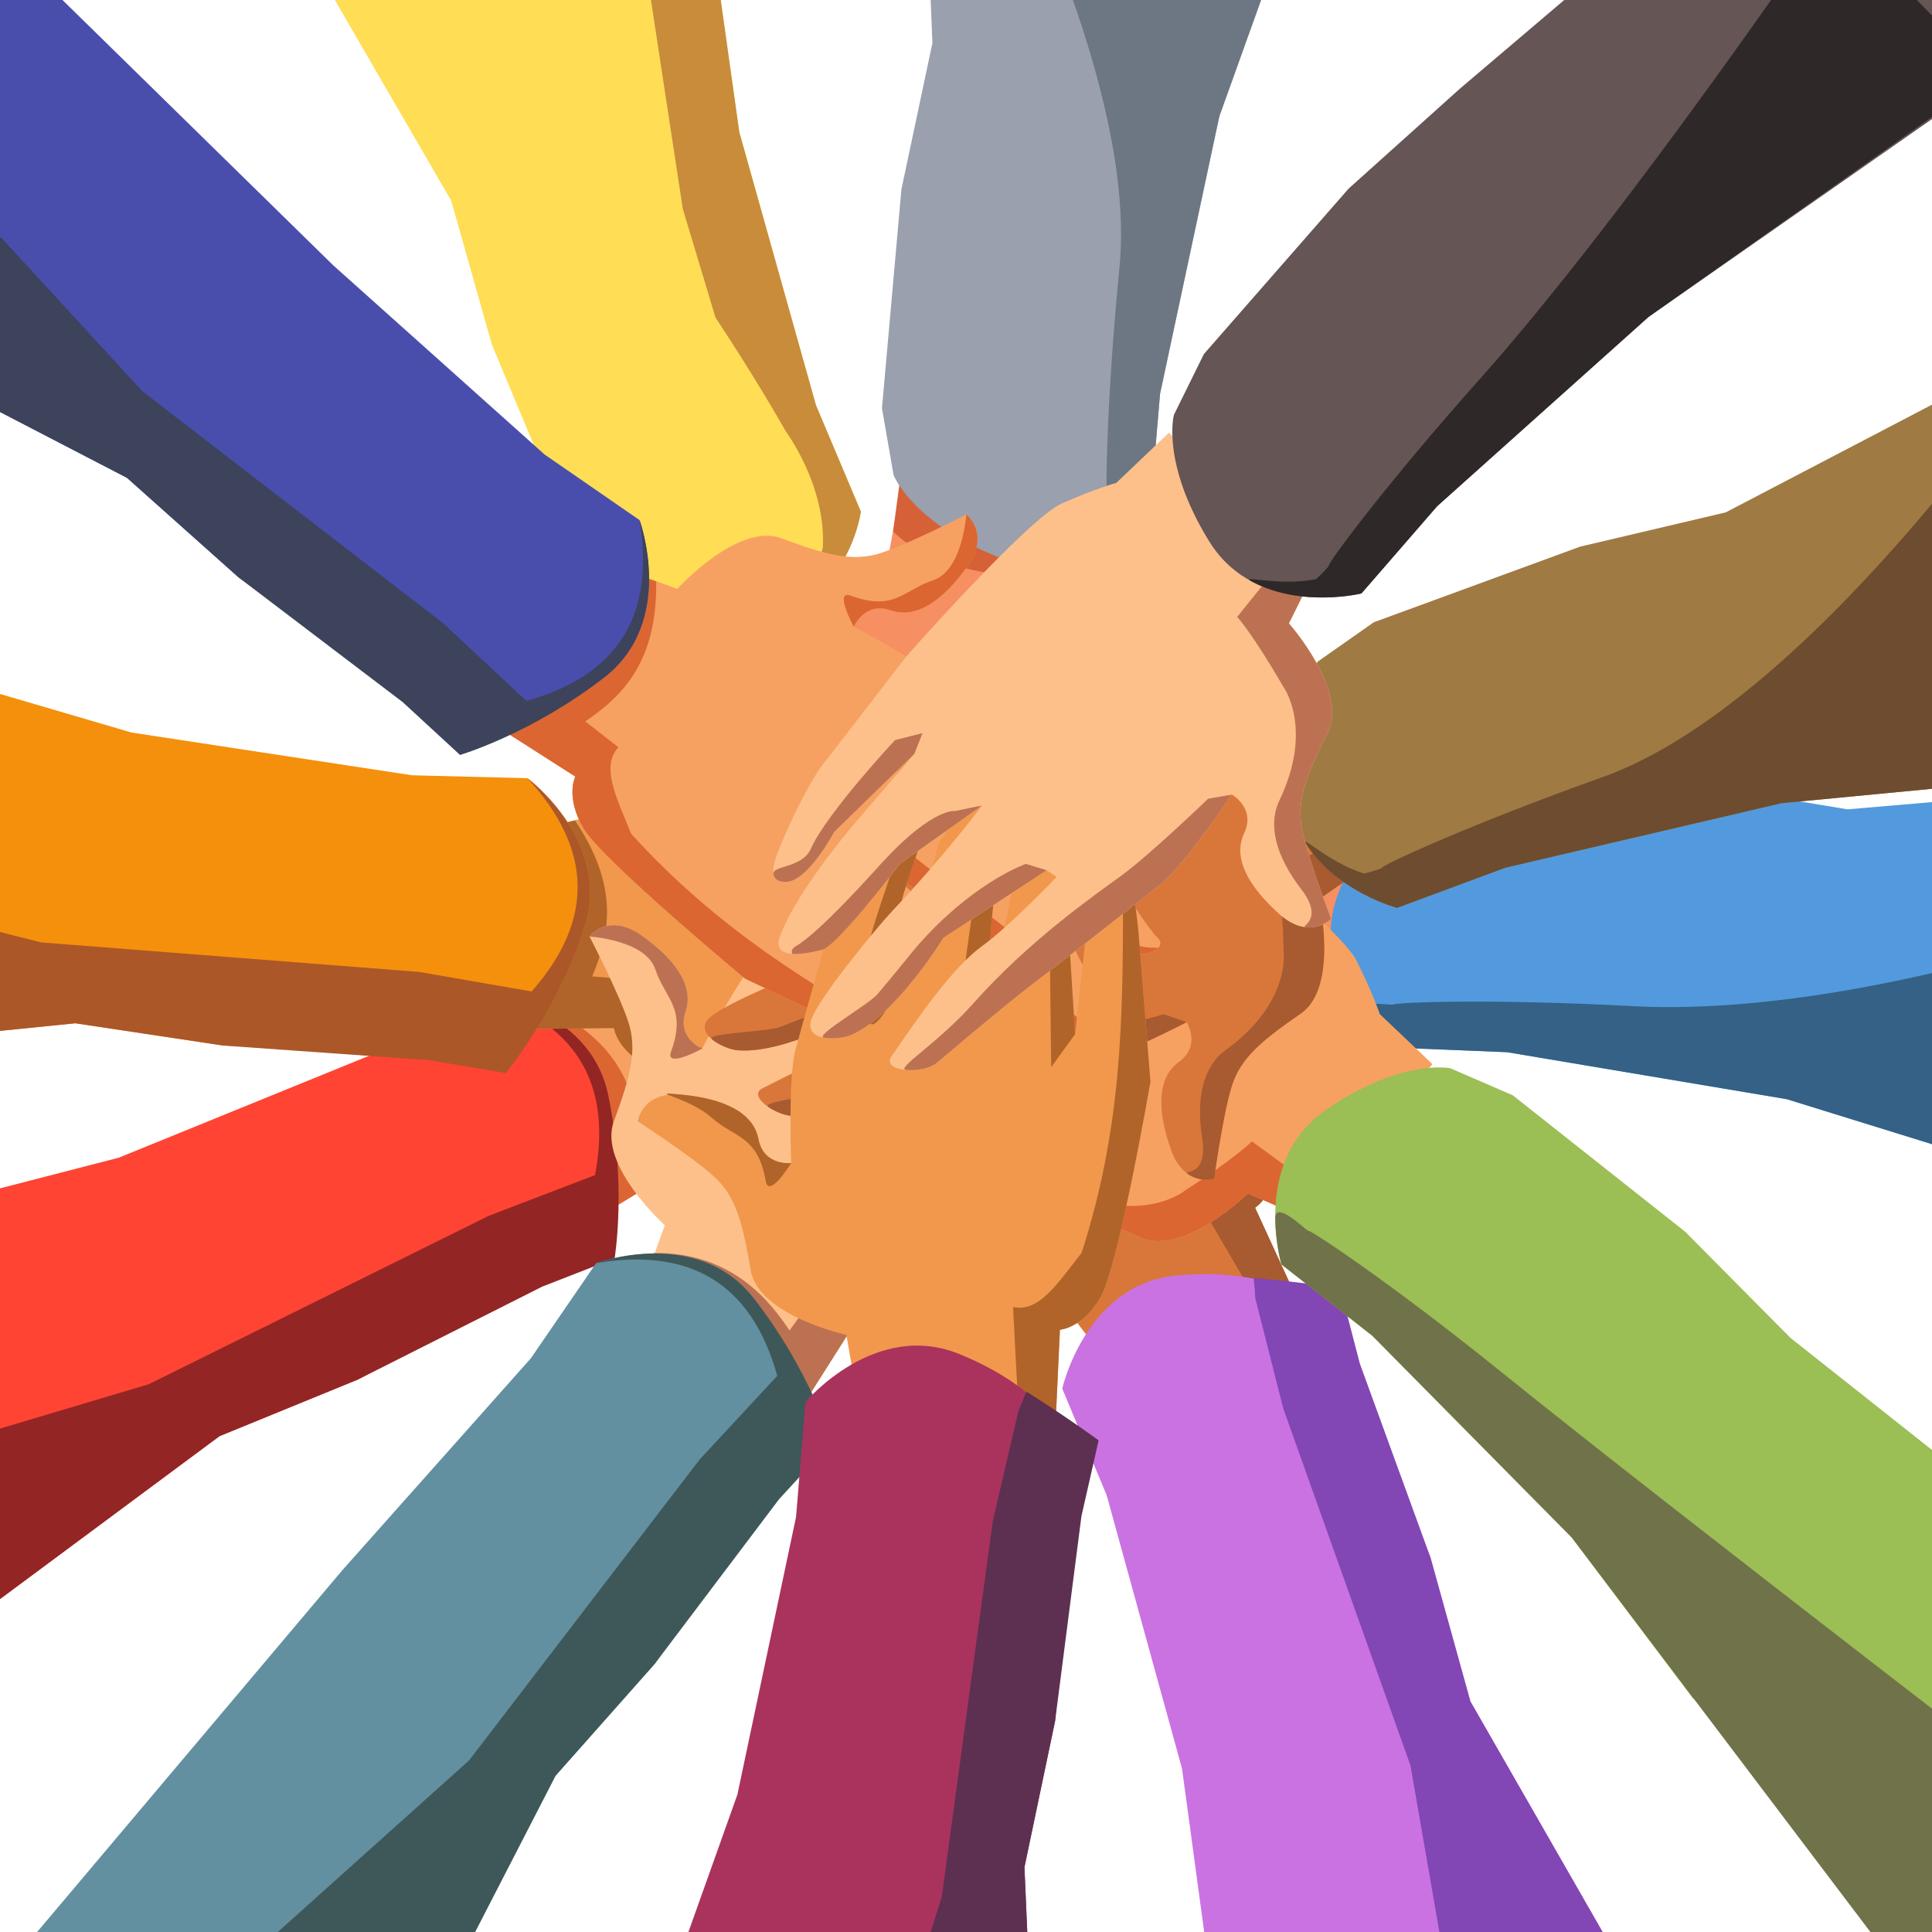 <?xml version="1.0" encoding="UTF-8"?>
<svg clip-rule="evenodd" fill-rule="evenodd" stroke-linejoin="round" stroke-miterlimit="2" version="1.1" viewBox="0 0 360 360" xml:space="preserve" xmlns="http://www.w3.org/2000/svg"><g transform="matrix(.166 0 0 .166 41.585 62.588)"><path d="m335.04 776.78 43.755-42.192s-37.504-93.759 0-129.7c37.503-35.941 59.38-59.38 64.068-93.759 4.688-34.378 3.125-104.7 3.125-104.7s31.253-15.627 53.131 25.002c21.877 40.629 28.127 76.57 6.25 98.447s-1.563 45.317-1.563 45.317 76.57-56.255 107.82-67.194 145.33-48.442 175.02-57.818 159.39-20.314 179.7-28.128c20.314-7.813 12.501 32.816-4.688 43.755-22.528 14.335-96.885 32.815-134.39 43.754-37.504 10.938-87.508 54.692-87.508 54.692l154.7-53.13s103.14 0 118.76-1.562c15.627-1.563 31.253 12.501 10.939 34.378-20.315 21.877-56.256 21.877-125.01 43.754-27.819 8.851-126.58 70.319-126.58 70.319l107.82-42.191s131.26-57.818 148.45-56.256c17.189 1.563 30.163 25.635-12.502 60.944-45.316 37.503-110.95 57.818-110.95 57.818l-103.14 79.695 135.95-71.882s48.442-35.941 71.882-28.128c23.44 7.814 2.48 21.158-23.44 48.442-29.69 31.253-56.255 51.568-56.255 51.568l-125.01 100.01s-190.64 85.946-231.27 89.071c-40.629 3.126-56.256-17.189-56.256-17.189l-84.383 51.568z" fill="#f6a161"/><path d="m460.53 403.48c-8.562-0.037-14.543 2.953-14.543 2.953s54.692 31.253 50.004 65.631c-4.688 34.378 12.697 54.694-24.807 90.635-15.31 14.672 32.619 12.5 32.619 12.5s-20.313-23.439 1.565-45.316c21.877-21.877 15.627-57.818-6.25-98.447-12.306-22.854-27.58-27.907-38.588-27.955zm516.95 22.982c-0.847 0.504-2.792 7.77-11.082 17.811-25.343 30.694-67.105 22.484-93.809 30.916-29.691 9.376-81.259 21.877-112.51 32.816-14.57 5.099-43.403 25.141-70.035 45.086-30.495 22.837 49.721 11.168 49.721 11.168s50.006-43.753 87.51-54.691c37.503-10.939 111.86-29.419 134.39-43.754 11.136-7.087 18.208-26.549 16.496-37.455-0.233-1.482-0.393-2.065-0.676-1.897zm54.711 92.271c-1.559 0.508-4.09 12.726-10.492 16.328-54.569 30.701-133.04 32.18-133.04 32.18l-128.9 63.275-3.252 29.871 16.066-2.369s98.755-61.467 126.57-70.318c68.756-21.877 104.7-21.877 125.01-43.754 9.44-10.167 11.12-18.646 8.643-24.654-0.192-0.465-0.395-0.631-0.617-0.559zm11.508 56.869c-6.092 0.094-31.314 29.676-44.969 38.113-40.233 24.86-103.56 46.672-103.56 46.672l-115.48 80.127-23.178 16.135 45.756 1.379 103.13-79.695s65.633-20.315 110.95-57.818c21.249-17.585 28.695-32.382 28.695-43 0-1.338-0.479-1.926-1.35-1.912zm-25.146 87.49c-0.821-0.324-5.833 10.772-13.764 18.35-13.278 12.687-46.656 35.996-46.656 35.996-115.39 78.329-215.35 143.46-354.99 184.25-46.222-3.202-82.545-2.422-93.6-29.688l-42.381 20.65c-7.314-51.169-25.441-102.38-106.36-140.48l-19.205 19.305 91.895 210.02 84.383-51.568s15.627 20.315 56.256 17.189c40.629-3.125 231.27-89.07 231.27-89.07l125.01-100.01s26.564-20.315 56.254-51.568c11.41-12.01 21.706-21.45 27.982-28.645 9.23-10.582 4.072-14.659 3.908-14.723z" fill="#db6632"/><path d="m-336.12 978.98 218.98-56.512 294.92-120.09 113.02-63.577s120.09 12.362 141.28 113.02c21.192 100.66-10.596 146.58-10.596 146.58l-54.747 52.98-215.45 120.09-155.41 63.577-335.54 249.01z" fill="#f43"/><path d="m-308.74 1243.9 225.17-67.109 381.46-188.96 119.58-45.838c19.813-105.89-24.01-172.62-126.64-203.17 0 0 120.09 12.362 141.28 113.02 21.192 100.66 7.284 183.66 7.284 183.66l-81.457 31.788-206.62 104.19-155.41 63.577-335.54 249.01z" fill="#932525"/></g><g transform="matrix(.166 0 0 .166 79.244 49.251)" clip-rule="evenodd" fill-rule="evenodd" stroke-linejoin="round" stroke-miterlimit="2"><path d="m1067.1 823.61-59.394 12.916s-17.342 99.481-68.134 110.36c-50.793 10.881-81.721 19.334-103.77 46.124-22.048 26.79-57.659 87.446-57.659 87.446s-34.802-3.121-32.074-49.185 16.289-79.93 46.397-87.053 25.136-37.739 25.136-37.739-94.706 7.644-127.05 0.534c-32.339-7.11-149.11-35.123-179.3-42.742s-113.61-24.427-135-28.45c-21.39-4.024-47.261-42.946-26.943-44.467 61.166-4.578 122.75-8.208 160.41 2.186s112.83 16.853 112.83 16.853l-1.055-13.397-131.82-43.158s-101.07 12.803-149.55-12.741c-13.894-7.321-40.899-38.666-12.12-46.61 28.778-7.944 125.55-6.324 150.79-4.212 84.918 7.107 157.53 4.891 153.6 4.539l-107.64-30.892s-116.3 2.519-130.11-7.841c-13.805-10.359-46.802-37.352-17.596-46.797 55.969-18.1 158.92-13.176 158.92-13.176l94.928 3.339-124.66-15.582s-61.673 11.811-77.514-7.15c-15.84-18.962 10.577-25.983 46.966-35.583 41.681-10.996 74.957-14.327 74.957-14.327l161.3-2.656s204.98 10.245 241.19 28.929c36.213 18.684 56.829 33.618 56.829 33.618l80.9 11.01z" fill="#f68f61"/><path d="m429.54 558.89c-1.188-0.026-2.202 0.382-3.029 1.365-3.7 4.399-3.454 9.664 2.227 16.465 15.841 18.961 77.514 7.15 77.514 7.15l124.66 15.582 23.828-7.385-25.422-19.246s-112.55-8.648-154.23 2.348c-20.421 5.387-37.229-16.095-45.545-16.279zm-54.637 70.545c-3.545 0.127-5.452 2.533-4.545 3.791 6.444 8.932 17.623 17.844 24.305 22.859 13.806 10.36 130.11 7.842 130.11 7.842l107.64 30.893c0.769 0.068-22.932-19.373-22.932-19.373s-12.114-21.906-94.139-27.947c-14.775-1.088-106.74-5.618-136.4-17.305-1.502-0.592-2.865-0.802-4.047-0.76zm-54.111 87.213c-2.175 0.036-3.074 0.719-2.234 2.287 5.052 9.432 14.86 18.619 21.592 22.166 48.479 25.544 149.55 12.742 149.55 12.742l131.82 43.158-8.988-22.602s-46.23-29.547-131.15-36.654c-25.24-2.113-28.324-0.697-86.93-2.246-12.98-0.343-61.914-19.044-73.66-18.852zm656.41 69.936s-3.833 24.966-28.926 89.254c0 0-14.722 55.971-102.34 76.344-30.135 7.008-51.461 36.113-62.549 80.906-11.003 44.451-22.555 40.241-18.496 42.652 7.002 4.16 13.26 4.721 13.26 4.721s35.612-60.655 57.66-87.445c22.049-26.79 52.977-35.244 103.77-46.125 50.792-10.881 68.133-110.36 68.133-110.36l59.395-12.916 8.98-36.58zm-627.32 24.127c-2.524 0.186-3.282 1.14-1.918 3.174 6.727 10.024 18.037 20.008 28.311 21.941 21.39 4.023 104.81 20.832 135 28.451s146.96 35.63 179.29 42.74c32.34 7.11 127.04-0.533 127.04-0.533l-20.225-17.957s-90.942-11.887-128.6-22.281c-37.658-10.394-122.53-35.464-215.92-40.279-47.98-2.474-92.053-16.064-102.99-15.256z" fill="#d76136"/><path d="m1744.4 1004.1-216.02-66.951-314.04-52.745-129.57-5.277s-95.69-73.603-60.843-170.39c34.848-96.787 86.017-119.16 86.017-119.16l74.416-16.322 246.42 10.998 165.64 27.542 416.32-35.615z" fill="#529add"/><path d="m1744.4 1004.1-216.02-66.951-314.04-52.745-129.57-5.277s-18.231-14.023-35.88-37.875c-12.686-17.147 36.851-9.281 37.491-10.207 1.904-2.754 112.89-6.75 267.57 1.608 256.31 13.849 573.55-106.58 573.55-106.58z" fill="#346185"/></g><g transform="matrix(.166 0 0 .166 48.924 45.159)"><path d="m628.92 341.98 36.99 48.232s97.389-26.693 128.87 14.624c31.484 41.316 52.307 65.697 85.938 74.231s103.68 14.909 103.68 14.909 12.003 32.816-30.834 49.973c-42.836 17.157-79.253 19.315-98.524-4.889s-44.851-6.662-44.851-6.662 47.263 82.424 54.608 114.71c7.346 32.287 31.749 149.86 37.717 180.42 5.969 30.558 26.301 113.19 31.774 134.25s-18.719 61.054-28.75 43.32c-30.2-53.387-59.722-107.56-66.362-146.06s-32.823-109.26-32.823-109.26l-11.671 6.662 17.114 137.64s54.642 85.984 52.186 140.73c-0.704 15.689-17.557 53.474-37.005 30.823-19.447-22.652-59.211-110.89-68.052-134.63-29.748-79.854-62.688-144.6-61.332-140.9l17.912 110.55s51.828 104.15 48.338 121.05c-3.491 16.903-13.854 58.256-34.842 35.857-40.219-42.924-79.623-138.16-79.623-138.16l-37.421-87.304 39.012 119.42s36.96 50.764 26.554 73.174c-10.406 22.409-28.013 1.5-52.201-27.331-27.706-33.025-44.896-61.711-44.896-61.711l-71.123-144.8s-78.057-189.81-76.582-230.53c1.476-40.722 6.203-65.736 6.203-65.736l-24.505-77.882z" fill="#fdc08a"/><path d="m628.92 341.97-36.92 7.461-176.72 59.66c23.223 72.068 195.33 40.455 240.83-4.494 20.964-3.399 78.001-4.976 160.68 52.527 31.777 22.1 78.935 25.742 63.926 21.934-33.631-8.534-54.455-32.916-85.939-74.232-31.483-41.317-128.87-14.623-128.87-14.623zm355.48 152s-23.569 30.64-57.021 39.844c-27.988 7.701-58.757 12.947-72.338 5.24 8.321 29.799 55.689 22.046 98.525 4.889 42.837-17.157 30.834-49.973 30.834-49.973zm-129.36 45.084c-0.433-1.554-0.518-0.295 0 0zm-44.85-6.662-7.629 25.949s27.987 87.338 34.627 125.84c6.64 38.498 20.12 125.96 55.549 212.5 22.403 54.723 27.051 111.26 33.762 100.06 6.203-10.356 10.418-24.842 7.789-34.961-5.473-21.066-25.804-103.7-31.773-134.25-5.968-30.558-30.371-148.13-37.717-180.42-7.345-32.287-54.607-114.71-54.607-114.71zm-15.508 224.05-16.617 17.76s-7.037 54.414 22.711 134.27c8.842 23.734 11.437 25.921 35.004 79.602 6.186 14.092 10.559 84.857 17.348 75.719 6.382-8.588 10.514-21.378 10.855-28.978 2.456-54.742-52.188-140.73-52.188-140.73zm-97.088 33.67c-0.265-0.724-7.758 29-7.758 29s-14.659 20.293 14.822 97.074c5.31 13.831 40.391 98.956 42.455 130.77 0.417 6.442 5.402 8.291 6.404 6.482 5.336-9.636 8.636-23.546 10.326-31.728 3.49-16.903-48.338-121.05-48.338-121.05zm-102.47 23.582-6.582 31.197s40.127 105.51 67.834 138.54c15.513 18.491-2.735 47.663 7.201 50.299 5.556 1.474 10.215-0.993 13.947-9.029 10.406-22.41-26.555-73.174-26.555-73.174l-39.012-119.42z" fill="#bc7252"/><path d="m503.68-347.7 31.462 223.96 86.071 306.58 50.428 119.47s-25.823 117.93-128.23 127.64-144.45-27.055-144.45-27.055l-46.47-60.37-95.031-227.62-45.649-161.59-209.59-361.48z" fill="#fd5"/><path d="m503.68-347.7 31.462 223.96 86.071 306.58 50.428 119.47s-18.631 146.02-185.22 128.5c-3.289-0.346 113.58-23.732 117.85-38.176 2.731-9.246 24.154-40.759 24.656-50.666 3.512-69.229-40.924-128.66-41.967-130.5-34.622-61.142-78.531-127.02-78.531-127.02l-36.707-122.11-49.248-322.82z" fill="#c88c3a"/></g><g transform="matrix(.166 0 0 .166 69.105 87.815)"><path d="m818.99 990.22-36.76-48.407s-97.515 26.231-128.8-15.235c-31.287-41.465-51.995-65.944-85.585-74.638-33.589-8.693-103.6-15.401-103.6-15.401s-11.848-32.872 31.07-49.825c42.917-16.954 79.343-18.94 98.499 5.356 19.156 24.295 44.82 6.874 44.82 6.874s-46.872-82.647-54.064-114.97c-7.192-32.321-31.037-150.01-36.861-180.6-5.823-30.586-1.452-160.67-6.825-181.76-5.373-21.091 34.057-8.56 42.901 9.795 11.59 24.056 21.208 100.07 27.666 138.6s44.036 93.327 44.036 93.327l-34.592-159.87s12.115-102.42 12.398-118.12c0.284-15.702 16.086-29.568 35.425-6.825 19.34 22.744 15.118 58.436 28.768 129.29 5.522 28.666 54.965 133.96 54.965 133.96l-29.235-112.03s-42-137.14-38.429-154.03c3.571-16.886 29-26.944 59.053 19.573 31.921 49.408 44.386 116.97 44.386 116.97l67.03 111.78-55.416-143.45s-30.002-52.329-19.49-74.688c10.512-22.36 21.303 0.022 45.354 28.967 27.549 33.156 44.602 61.923 44.602 61.923l84.634 135.89s62.958 199.42 61.289 240.13c-1.668 40.715-23.677 53.847-23.677 53.847l41.299 89.856z" fill="#d9773a"/><path d="m703.63 261.7c-7.696 0.919 23.878 34.153 31.379 50.264 19.962 42.875 34.188 108.32 34.188 108.32l66.008 124.1 13.297 24.912 6.746-45.279-67.029-111.78s-12.466-67.563-44.387-116.97c-14.967-23.166-28.787-32.302-39.332-33.549-0.332-0.039-0.621-0.043-0.869-0.014zm-55.953 4.887c-0.841 0.074-1.653 0.224-2.436 0.443-3.871 1.085 11.126 5.137 14.355 12.887 24.078 57.797 16.33 135.89 16.33 135.89l47.699 135.44 29.283 6.736-0.467-16.232s-49.443-105.29-54.965-133.96c-13.65-70.85-9.428-106.54-28.768-129.29-7.864-9.248-15.145-12.442-21.033-11.922zm142.27 30.336c-2.352-0.121-3.537 1.078-3.578 1.156-0.418 0.777 10.012 7.056 16.605 15.822 11.04 14.676 30.268 50.562 30.268 50.562 64.234 123.79 117.17 230.71 141.28 374.18-8.61 45.526-12.101 81.69-40.475 89.465l55.551 94.848c16.918-2.983 44.246-6.459 44.246-6.459l-41.299-89.855s22.008-13.133 23.676-53.848c1.669-40.715-61.289-240.13-61.289-240.13l-84.633-135.89s-17.053-28.766-44.602-61.922c-10.587-12.742-18.752-24.076-25.16-31.154-4.713-5.205-8.234-6.645-10.586-6.766zm199.65 626.03c-14.141 2.494-21.138 4.651 2.389 4.08zm-441.07-612.33c-5.996 0.228 2.427 0.997 14.424 13.547 27.505 28.772 14.446 69.281 19.684 96.791 5.823 30.586 12.181 83.265 19.373 115.59 3.353 15.068 19.868 46.056 36.547 74.846 19.098 32.966 16.932-48.064 16.932-48.064s-37.577-54.797-44.035-93.326c-6.458-38.529-16.076-114.54-27.666-138.6-5.73-11.892-24.226-21.2-35.258-20.781zm1.752 463.28c-16.155 0.204-34.848 4.861-54.965 12.809-42.918 16.953 6.391-0.818 39.98 7.875 28.101 7.273 48.242-1.951 72.393 19.119 4.718 4.115 30.947-14.764 30.947-14.764s-25.664 17.42-44.82-6.875c-10.177-12.907-25.227-18.395-43.535-18.164zm12.65 77.219c-5.151-0.127-1.946 3.765 7.986 4.684 4.183 0.387 8.143 0.891 11.943 1.48-4.752-2.164-9.708-3.975-15.01-5.348-2.099-0.543-3.731-0.787-4.92-0.816zm19.93 6.164c25.355 11.544 44.228 34.369 70.576 69.289 31.287 41.466 128.8 15.236 128.8 15.236l4.934-5.812c-23.683-25.423-66.432-9.238-98.025-26.271-37.484-20.211-56.295-44.685-106.29-52.441z" fill="#a85a31"/><path d="m940.96 1680.5-30.399-224.11-84.616-306.99-49.861-119.71s26.382-117.8 128.84-127.03c102.46-9.221 144.32 27.74 144.32 27.74l46.183 60.59 93.95 228.07 44.882 161.8 207.87 362.47z" fill="#ca72e2"/><path d="m1207.2 1684.4-40.196-231.49-142.85-401.01-31.475-124.13c-0.515-20.012-3.497-22.36 0.514-22.017 51.923 4.444 94.934 11.229 94.934 11.229l22.001 84.627 79.203 217.43 44.882 161.8 207.87 362.47z" fill="#8246b5"/></g><g transform="matrix(.166 0 0 .166 81.031 77.724)"><path d="m968.42 895.68-55.729-24.266s-72.255 70.544-119.82 49.66c-47.562-20.885-77.592-32.12-111.14-23.288-33.554 8.832-97.916 37.2-97.916 37.2s-26.402-22.889 2.754-58.655c29.157-35.766 59.966-55.301 88.552-43.467 28.586 11.833 42.462-15.908 42.462-15.908s-81.286-49.196-103.36-73.879-100.39-115.7-120.42-139.54-77.857-86.265-92.853-102.04-13.212-62.477 4.156-51.826c52.289 32.064 104.36 65.143 128.83 95.601 24.465 30.457 81.657 79.666 81.657 79.666l6.981-11.483-81.672-112.11s-89.465-48.734-113.84-97.809c-6.987-14.065-10.555-55.285 17.433-44.895 27.988 10.391 105.53 68.31 124.77 84.786 64.718 55.436 124.91 96.11 121.93 93.525l-69.239-88.019s-95.807-65.988-100.94-82.465c-5.138-16.478-16.112-57.672 13.101-48.25 55.982 18.057 136.6 82.268 136.6 82.268l75.042 58.234-91.996-85.556s-56.931-26.494-58.687-51.139c-1.757-24.645 23.776-14.888 58.906-1.389 40.239 15.461 69.177 32.224 69.177 32.224l132.38 92.196s160.26 128.21 178.7 164.54c18.443 36.337 26.429 60.508 26.429 60.508l59.177 56.251z" fill="#f6a161"/><path d="m603.79 307.23c-0.29 8e-3 -0.589 0.052-0.9 0.131-5.574 1.403-8.454 5.815-7.824 14.654 1.756 24.645 58.688 51.141 58.688 51.141l91.994 85.555 23.648 7.949-9.363-30.48s-86.23-72.85-126.47-88.311c-21.827-8.387-20.797-40.896-29.773-40.639zm-87.281 24.941c-1.108 0.157-1.848 0.754-1.848 1.529 2e-3 11.015 3.857 24.781 6.344 32.758 5.138 16.477 100.95 82.465 100.95 82.465l69.238 88.02c0.583 0.506-7.268-29.127-7.268-29.127s2.987-24.853-60.008-77.73c-11.348-9.524-83.288-66.988-100.51-93.818-2.179-3.395-5.048-4.357-6.894-4.096zm-92.656 39.348c-0.734-0.091-1.198 0.341-1.34 1.398-1.42 10.605 1.163 23.794 4.549 30.609 24.379 49.075 113.84 97.809 113.84 97.809l81.672 112.11 5.93-23.588s-20.214-51.006-84.932-106.44c-19.236-16.477-22.565-17.133-69.193-52.67-11.092-8.454-43.437-58.344-50.529-59.227zm-31.436 93.404c-0.993-0.114-1.533 0.576-1.588 2.207-0.408 12.065 2.924 26.779 10.127 34.357 14.996 15.775 72.825 78.201 92.854 102.04 20.029 23.838 98.351 114.86 120.42 139.54 22.071 24.683 103.36 73.879 103.36 73.879l-5.9-26.396s-66.807-62.836-91.271-93.293c-24.464-30.458-78.64-100.43-151.57-158.96-40.351-32.385-69.486-72.576-76.434-73.373zm524.74 348.12s-17.711 18.008-75.668 55.473c0 0-44.681 36.785-127.66 2.062-28.541-11.943-62.864-0.811-98.057 29.035-34.926 29.617-41.832 19.443-39.951 23.773 3.246 7.47 7.996 11.588 7.996 11.588s64.362-28.367 97.916-37.199c33.553-8.832 63.583 2.402 111.14 23.287 47.561 20.884 119.82-49.66 119.82-49.66l55.729 24.266 28.682-24.418z" fill="#db6632"/><path d="m1412.2 1438.3-136.05-180.66-223.86-226.47-102.01-80.069s-34.559-115.67 50.318-173.79c84.878-58.119 139.47-46.334 139.47-46.334l69.905 30.289 193.43 153.06 118.24 119.22 493.7 390.97-213.88 222.1z" fill="#9bbe55"/><path d="m1653.2 1755.7-377.05-498.07-223.86-226.47-102.01-80.069s-6.584-22.038-6.946-51.708c-0.261-21.328 35.317 14.028 36.378 13.652 3.156-1.12 95.51 60.556 216.08 157.81 199.79 161.16 669.65 521.18 669.65 521.18z" fill="#707249"/></g><g transform="matrix(.166 0 0 .166 40.209 58.46)"><path d="m368.39 576.65 59.191-13.818s15.827-99.733 66.449-111.38c50.621-11.652 81.417-20.574 103.06-47.696s56.323-88.312 56.323-88.312 34.846 2.592 32.819 48.692c-2.028 46.099-15.073 80.168-45.069 87.747-29.996 7.58-24.559 38.118-24.559 38.118s94.579-9.084 127.02-2.466c32.444 6.618 149.62 32.852 179.92 40.011s147.29 64.214 168.74 67.911c21.448 3.698-6.077 34.587-26.443 35.174-26.691 0.77-100.02-21.454-137.83-31.274s-103.17 2.137-103.17 2.137l160.08 33.63s88.571 52.838 102.79 59.502c14.22 6.664 20.435 26.748-8.219 35.128s-59.52-10.033-129.78-26.471c-28.425-6.65-144.73-4.457-144.73-4.457l114.21 19.006s142.35 17.595 156.31 27.744c13.962 10.148 12.771 37.468-41.958 45.933-58.132 8.991-124.9-7.188-124.9-7.188l-129.4 15.604 153.58 7.918s60.015-6.047 76.142 12.671c16.127 18.719-8.71 19.441-44.948 29.593-41.51 11.629-74.731 15.465-74.731 15.465l-158.6 21.841s-207.76-23.861-244.25-41.992-39.505-43.583-39.505-43.583l-98.887 1.054z" fill="#f1984c"/><path d="m653.41 315.44s30.957 54.858 9.318 81.98c-21.638 27.122-17.115 53.476-67.736 65.127-20.666 4.757 21.609 27.449 21.609 27.449s-5.437-30.539 24.559-38.119c29.996-7.579 43.04-41.647 45.068-87.746 2.027-46.1-32.818-48.691-32.818-48.691zm193.44 246.77c-16.864 0.268-38.301 2.037-58.982 4.215-37.889 3.989 36.977 35.064 36.977 35.064s65.36-11.957 103.17-2.137 111.14 32.043 137.83 31.273c13.195-0.38 29.238-13.471 33.355-23.715 2.238-5.567-1.898 1.81-18.25 7.644-37.489 13.376-69.148-15.071-96.402-21.51-30.301-7.159-80.992-22.843-113.44-29.461-5.672-1.157-14.144-1.536-24.262-1.375zm-443.73 6.498-26.385 6.738-28.678 227.44 98.887-1.055s3.013 25.453 39.506 43.584c36.493 18.131 244.25 41.992 244.25 41.992l158.6-21.842s33.222-3.836 74.732-15.465c15.952-4.469 29.629-7.3 38.705-10.264 13.349-4.359 11.006-10.503 10.898-10.643-0.538-0.698-10.526 6.263-21.219 8.707-17.903 4.093-58.51 7.012-58.51 7.012-139.22 8.152-258.44 12.872-399.26-23.641-38.055-26.431-69.649-44.371-65.174-73.449l-46.977-3.981c19.934-47.69 30.604-100.95-19.369-175.14zm404.96 99.93-18.098 23.988 15.012 6.195s116.3-2.193 144.73 4.457c70.256 16.438 101.12 34.851 129.78 26.471 13.316-3.894 19.102-10.315 20.053-16.744 0.589-3.976-9.227 8.066-17.619 7.852-62.593-1.591-130.74-40.521-130.74-40.521zm100.98 95.027-140.23 9.648-28.17 1.978 38.588 24.629 129.4-15.604s66.77 16.178 124.9 7.188c27.256-4.216 41.234-13.108 46.674-22.227 5.483-9.191-39.982 7.071-58.324 7.357-47.288 0.737-112.85-12.971-112.85-12.971z" fill="#b0642a"/><path d="m-311.59 406.45 217.02 63.659 314.8 47.965 129.64 3.306s96.798 72.14 63.426 169.45c-33.372 97.305-84.195 120.45-84.195 120.45l-74.159 17.451-246.55-7.25-166.04-25.021-415.73 41.94z" fill="#f4900c"/><path d="m-423.79 647.97 227.75 57.726 424.4 33.149 126.18 21.897c71.266-80.79 67.82-160.55-4.671-239.36 0 0 96.798 72.14 63.426 169.45-33.372 97.305-87.839 161.46-87.839 161.46l-86.241-14.433-230.83-16.376-166.04-25.021-415.73 41.94z" fill="#ac5728"/></g><g transform="matrix(.166 0 0 .166 56.721 41.489)"><path d="m893.22 336.47 10.289 59.906s98.622 21.703 107.26 72.925c8.635 51.223 15.718 82.493 41.511 105.7 25.794 23.206 84.824 61.452 84.824 61.452s-4.65 34.631-50.549 29.878c-45.9-4.753-79.136-19.792-84.926-50.184-5.791-30.392-36.597-26.772-36.597-26.772s3.469 94.95-5.058 126.94c-8.527 31.996-41.652 147.42-50.592 177.24-8.941 29.824-29.404 112.42-34.365 133.62-4.961 21.192-44.985 45.325-45.609 24.96-1.882-61.308-2.797-122.99 9.244-160.16s21.802-111.98 21.802-111.98l-13.43 0.464-48.918 129.79s8.342 101.54-19.311 148.84c-7.925 13.558-40.429 39.157-47.098 10.057-6.67-29.1-0.792-125.71 2.429-150.83 10.838-84.522 11.819-157.16 11.294-153.25l-35.599 106.18s-2.603 116.3-13.56 129.64-39.376 45.113-47.526 15.52c-15.62-56.711-6.169-159.34-6.169-159.34l7.514-94.689-21.054 123.85s9.086 62.132-10.555 77.123c-19.64 14.991-25.492-11.71-33.481-48.486-9.151-42.125-11.014-75.515-11.014-75.515l4.446-161.26s19.258-204.33 39.517-239.68c20.26-35.356 36.087-55.295 36.087-55.295l14.56-80.337z" fill="#f68f61"/><path d="m668.18 291.78-7.393 54.91c45.451 43.915 124.4 54.348 215.92 53.32 0 0 42.463 1.949 105.57 29.838-31.945-23.17-78.771-33.48-78.771-33.48l-10.289-59.904zm314.1 138.07c0.01 7e-3 0.019 0.014 0.029 0.021-2e-5 -2e-5 -6e-3 -0.012-6e-3 -0.012-8e-3 -4e-3 -0.015-6e-3 -0.023-0.01zm0.029 0.021c0.015 0.012 5.127 4.328 21.6 92.627 3.777 20.244 36.016 52.817 48.367 52.496-25.793-23.207-32.877-54.476-41.512-105.7-2.683-15.914-14.057-28.974-28.455-39.424zm5.014 145.04c-11.264-0.337-22.295 14.455-22.295 14.455s30.807-3.62 36.598 26.771c5.79 30.392 39.026 45.431 84.926 50.184 45.899 4.753 50.549-29.877 50.549-29.877-11.811 4.617-70.813 16.312-102.57 1.272-22.239-10.534-20.773-30.131-34.525-53.666-3.831-6.557-8.274-9.007-12.682-9.139zm-22.295 14.455-18.83 19.416s-15.879 90.328-27.92 127.49-40.823 120.85-49.744 213.93c-5.641 58.861-27.841 111.07-16.688 104.28 10.311-6.279 20.783-17.137 23.166-27.316 4.961-21.193 25.424-103.79 34.365-133.62 8.94-29.824 42.065-145.24 50.592-177.24 8.527-31.995 5.059-126.95 5.059-126.95zm-321.28 148.88-20.346 24.551s-13.594 112.06-4.443 154.19c5.124 23.586-24.602 40.914-17.035 47.871 4.231 3.89 9.501 3.876 16.545-1.5 19.641-14.991 10.555-77.123 10.555-77.123l21.053-123.85zm101.67 26.822c0.103-0.765-20.363 22.059-20.363 22.059s-22.419 11.137-32.064 92.816c-1.737 14.713-10.308 106.38-23.289 135.5-2.629 5.895 0.921 9.852 2.65 8.717 9.208-6.045 18.602-16.819 23.906-23.275 10.957-13.336 13.561-129.64 13.561-129.64zm101.6 15.389-22.975 7.986s-31.555 44.884-42.393 129.41c-3.221 25.122-1.941 28.266-6.068 86.746-1.083 15.352-30.151 80.019-19.889 75.092 9.646-4.632 19.257-14.027 23.096-20.596 27.653-47.308 19.311-148.84 19.311-148.84z" fill="#d76136"/><path d="m1103.4-332.24-76.394 212.87-66.516 311.41-10.974 129.21s-77.745 92.358-172.9 53.284-115.26-91.178-115.26-91.178l-13.031-75.062 21.833-245.69 34.806-164.26-17.257-417.49z" fill="#9aa0ad"/><path d="m1103.4-332.24-76.394 212.87-66.516 311.41-10.974 129.21s-43.76 51.985-105.8 61.452c-20.654 3.151 24.164-11.27 54.752-43.876 1.077-1.149 3.983-20.622 3.086-21.302-2.668-2.024-1.775-113.08 13.383-267.24 25.117-255.46-227.23-669.43-227.23-669.43z" fill="#6d7783"/></g><g transform="matrix(.166 0 0 .166 46.172 85.98)"><path d="m447.45 914.55 20.644-57.17s-75.03-67.585-57.237-116.39 27.081-79.491 16.116-112.41c-10.964-32.918-43.398-95.33-43.398-95.33s21.149-27.815 58.71-1.011c37.561 26.805 59.031 56.298 49.054 85.584s18.596 41.355 18.596 41.355 43.885-84.272 67.103-107.88c23.218-23.608 109.03-107.6 131.54-129.12 22.506-21.516 134.07-88.569 148.85-104.54s25.7 23.931 15.102 41.332c-13.889 22.806-72.458 72.203-101.28 98.569s-54.39 87.697-54.39 87.697l115.38-115.95s92.548-45.513 105.88-53.811c13.333-8.299 33.562-2.574 24.987 26.022-8.574 28.596-40.826 44.457-92.871 94.431-21.057 20.219-82.551 118.96-82.551 118.96l78.136-85.443s92.275-109.81 108.39-115.99c16.115-6.184 38.38 9.692 15.677 60.205-24.115 53.652-74.045 100.84-74.045 100.84l-57.38 117.03 90.275-124.5s27.609-53.629 52.091-56.962 11.563 17.892 0.344 53.814c-12.851 41.148-27.725 71.1-27.725 71.1l-68.046 144.91s-133.15 161.26-168.23 181.99c-35.08 20.734-58.067 9.401-58.067 9.401l-52.965 83.513z" fill="#fdc08a"/><path d="m869.54 316.61c-0.992-0.297 0.995 7.218-2.264 20.941-9.196 38.728-50.295 49.791-70.537 69.143-22.505 21.516-63.264 55.492-86.482 79.1-10.824 11.005-27.853 41.715-42.949 71.365-17.287 33.951 49.547-11.92 49.547-11.92s25.564-61.331 54.391-87.697c28.827-26.366 87.396-75.762 101.29-98.568 6.866-11.274 4.623-31.86-1.727-40.891-0.647-0.92-1.035-1.404-1.264-1.473zm89.957 58.654c-1.979-0.541 1.921 12.863-2.531 19.354-35.42 51.632-105.18 87.586-105.18 87.586l-87.744 113.66 10.264 28.24 13.371-9.217s61.496-98.74 82.553-118.96c52.045-49.974 84.295-65.834 92.869-94.43 3.985-13.289 1.751-21.64-3.123-25.939-0.188-0.166-0.347-0.263-0.479-0.299zm35.666 45.863c-5.305 0.212-15.264 40.125-24.098 54.207-25.132 40.064-72.33 87.582-72.33 87.582l-68.27 122.87-13.68 24.705 41.668-18.955 57.381-117.03s49.93-47.194 74.045-100.85c11.307-25.157 11.459-41.722 6.773-51.25-0.443-0.9-0.941-1.305-1.49-1.283zm15.478 89.768c-0.879 0.071-0.48 12.24-4.252 22.539-6.317 17.245-25.982 52.893-25.982 52.893-68.978 121.21-129.94 223.77-237.25 322-42.891 17.524-75.142 34.252-97.094 14.664l-37.951 52.512c-20.408-30.587-63.634-88.436-153.07-86.92l-4.059 18.314 175.14 147.91 52.965-83.514s22.986 11.334 58.066-9.4c35.079-20.734 168.23-181.99 168.23-181.99l68.047-144.91s14.874-29.952 27.725-71.1c4.938-15.813 10.012-28.828 12.469-38.055 3.612-13.569-2.815-14.951-2.992-14.936zm-598.61 9.707c-18.453-0.493-28.449 12.654-28.449 12.654s62.87 3.908 73.834 36.826c10.965 32.919 35.529 43.477 17.736 92.279-7.264 19.923 34.789-3.178 34.789-3.178s-28.573-12.07-18.596-41.355-11.494-58.779-49.055-85.584c-11.738-8.376-21.872-11.418-30.26-11.643z" fill="#bc7252"/><path d="m-238.99 1653.7 344.97-408.92 211.66-237.91 73.367-106.93s113.22-41.902 176.66 39.076c63.439 80.978 55.177 136.21 55.177 136.21l-25.747 71.702-140.34 202.84-111.4 125.63-191.21 371.52z" fill="#6390a0"/><path d="m-47.557 1723.6 295.88-265.39 258.92-337.91 87.075-93.903c-28.952-103.77-97.726-144.31-203.3-126.43 0 0 113.22-41.902 176.66 39.076 63.439 80.978 87.589 161.6 87.589 161.6l-59.068 64.472-139.43 184.68-111.4 125.63-191.21 371.52z" fill="#3e5859"/></g><g transform="matrix(.166 0 0 .166 70.94 53.415)" clip-rule="evenodd" fill-rule="evenodd" stroke-linejoin="round" stroke-miterlimit="2"><path d="m1103 652.9-49.82 34.823s22.365 98.474-20.302 128.1-67.944 49.353-77.956 82.574c-10.011 33.22-19.475 102.92-19.475 102.92s-33.314 10.542-48.562-33.011c-15.247-43.552-15.795-80.028 9.237-98.211s8.637-44.514 8.637-44.514-84.431 43.576-117.01 49.488c-32.58 5.911-151.12 25.096-181.91 29.709-30.792 4.612-114.24 21.274-135.53 25.811s-60.167-21.398-42.008-30.636c54.669-27.812 110.09-54.911 148.84-59.844 38.754-4.933 110.6-27.964 110.6-27.964l-6.14-11.954-138.27 11.016s-88.314 50.79-142.89 45.918c-15.642-1.396-52.646-19.903-29.158-38.331 23.489-18.427 113.4-54.253 137.5-62.038 81.09-26.191 147.23-56.237 143.47-55.047l-111.23 13.01s-106.34 47.177-123.07 42.943c-16.733-4.234-57.587-16.414-34.283-36.392 44.659-38.284 141.54-73.441 141.54-73.441l88.872-33.528-121.03 33.698s-52.348 34.682-74.275 23.296c-21.928-11.387-0.262-28.052 29.61-50.943 34.216-26.22 63.634-42.126 63.634-42.126l147.8-64.656s193.07-69.595 233.69-66.322c40.618 3.273 65.398 9.101 65.398 9.101l78.888-21.041z" fill="#d9773a"/><path d="m602.4 590.34s-107.18 35.427-141.4 61.646c-19.159 14.681-47.496-4.836-50.568 4.973-1.718 5.485 0.539 10.248 8.404 14.332 21.927 11.386 74.275-23.297 74.275-23.297l121.03-33.697 19.139-16.004zm494.83 25.344-91.416 37.723s6.094 24.514 7.734 93.506c0 0 8 57.319-64.98 109.9-25.101 18.087-33.552 53.166-26.508 98.77 6.99 45.256-23.089 35.573-15.967 40.486 14.454 9.972 29.406 5.24 29.406 5.24s9.464-69.696 19.475-102.92c10.012-33.221 35.288-52.947 77.955-82.574 42.667-29.627 20.303-128.1 20.303-128.1l49.82-34.822zm-499.07 72.41c-15.024 0.261-37.979 3.699-72.107 15.1-14.052 4.694-100.65 35.981-132.52 36.637-6.453 0.133-8.522 5.029-6.758 6.109 9.391 5.757 23.142 9.669 31.242 11.719 16.732 4.234 123.07-42.943 123.07-42.943l111.23-13.01c0.736-0.233-28.629-9.031-28.629-9.031s-6.208-4.916-25.525-4.58zm37.719 93.062c-23.694 0.208-60.75 3.668-106.36 18.4-24.102 7.785-26.402 10.281-81.072 31.453-14.351 5.558-85.239 6.8-76.41 13.986 8.298 6.755 20.892 11.448 28.471 12.125 54.58 4.872 142.89-45.918 142.89-45.918l138.27-11.016-17.012-17.387s-10.345-1.806-28.773-1.645zm243.35 35.652s-88.489 24.102-127.24 29.035c-38.754 4.933-126.73 14.536-214.75 46.105-55.658 19.964-112.35 22.11-101.45 29.309 10.072 6.655 24.357 11.505 34.582 9.326 21.287-4.537 104.74-21.199 135.53-25.811 30.792-4.613 149.33-23.798 181.91-29.709 32.58-5.912 117.01-49.488 117.01-49.488z" fill="#a85a31"/><path d="m1797.6 558.25-225.13 21.537-310.08 72.442-121.58 45.1s-116.67-31.008-121.85-133.75c-5.174-102.74 33.41-143.11 33.41-143.11l62.365-43.757 231.6-84.882 163.44-38.466 370.38-193.41z" fill="#a07a43"/><path d="m1797.6 558.25-225.13 21.537-310.08 72.442-121.58 45.1s-65.671-17.453-100.66-69.557c-11.647-17.345 20.488 17.064 63.017 30.853 1.498 0.485 20.354-5.179 20.587-6.28 0.695-3.276 101.55-49.763 247.49-101.7 241.83-86.07 508.92-490.69 508.92-490.69z" fill="#6e4c2f"/></g><g transform="matrix(.166 0 0 .166 29.66 30.023)" clip-rule="evenodd" fill-rule="evenodd" stroke-linejoin="round" stroke-miterlimit="2"><path d="m524.5 459.35 57.106 20.82s67.816-74.821 116.56-56.877 79.407 27.326 112.36 16.463 95.464-43.104 95.464-43.104 27.749 21.235 0.829 58.713-56.48 58.857-85.735 48.79c-29.255-10.068-41.412 18.468-41.412 18.468s84.136 44.145 107.67 67.435c23.536 23.291 107.27 109.36 128.71 131.94 21.447 22.571 88.155 134.34 104.08 149.17 15.931 14.831-24.01 25.626-41.378 14.975-22.763-13.96-71.979-72.681-98.256-101.59s-87.528-54.661-87.528-54.661l115.59 115.73s45.228 92.689 53.485 106.05c8.257 13.358 2.471 33.569-26.099 24.906s-44.331-40.963-94.144-93.162c-20.155-21.12-118.7-82.918-118.7-82.918l85.201 78.4s109.52 92.613 115.66 108.75c6.133 16.134-9.811 38.35-60.253 15.491-53.578-24.281-100.62-74.356-100.62-74.356l-116.85-57.74 124.22 90.658s53.544 27.775 56.801 52.267-17.927 11.507-53.815 0.177c-41.108-12.977-71.014-27.943-71.014-27.943l-144.7-68.493s-160.84-133.64-181.47-168.79c-20.625-35.143-9.221-58.095-9.221-58.095l-83.349-53.223z" fill="#f6a161"/><path d="m905.99 396.65s-4.103 62.858-37.055 73.721c-32.953 10.863-43.587 35.395-92.334 17.451-19.9-7.325 3.07 34.799 3.07 34.799s12.157-28.537 41.412-18.469c29.255 10.067 58.814-11.311 85.734-48.789s-0.828-58.713-0.828-58.713zm-373.85 66.256-148.45 174.69 83.348 53.223s-11.402 22.953 9.223 58.096c20.626 35.144 181.47 168.79 181.47 168.79l144.7 68.494c-1e-5 0 29.906 14.966 71.014 27.943 15.798 4.988 28.797 10.101 38.016 12.586 13.558 3.654 14.959-2.769 14.945-2.945-0.069-0.88-12.239-0.515-22.527-4.32-17.225-6.37-52.811-26.146-52.811-26.146-121-69.352-223.36-130.63-321.26-238.24-17.392-42.945-34.023-75.248-14.367-97.139l-37.143-29.033c42.779-29.012 80.85-67.76 79.609-157.2zm339.84 214.54c-13.968 1.168 20.994 52.443 20.994 52.443s61.252 25.754 87.529 54.662 75.493 87.628 98.256 101.59c11.253 6.901 31.844 4.721 40.894-1.6 4.919-3.436-2.58 0.475-19.459-3.588-38.699-9.316-49.635-50.449-68.924-70.75-21.446-22.572-55.294-63.434-78.83-86.725-10.973-10.858-41.63-27.982-71.234-43.17-4.237-2.174-7.231-3.028-9.227-2.861zm-29.781 99.477-28.271 10.176 9.176 13.398s98.548 61.798 118.7 82.918c49.813 52.199 65.575 84.499 94.145 93.162 13.277 4.026 21.633 1.817 25.947-3.043 2.668-3.006-12.136 1.702-19.045-3.068-51.521-35.579-87.26-105.45-87.26-105.45zm-114.78 52.389 18.824 41.727 116.85 57.74s47.039 50.076 100.62 74.357c25.122 11.384 41.687 11.589 51.229 6.932 9.619-4.693-37.337-15.956-52.846-25.752-39.986-25.256-87.359-72.6-87.359-72.6l-122.65-68.648z" fill="#db6632"/><path d="m-160.22-231.5 355.49 348.36 237.26 212.39 106.7 73.697s41.553 113.35-39.621 176.54c-81.173 63.189-136.38 54.757-136.38 54.757l-71.622-25.968-202.41-140.97-125.29-111.79-370.93-192.36z" fill="#494ead"/><path d="m-177.62 85.613 159.05 172.93 337.1 259.96 93.634 87.365c103.86-28.632 144.61-97.281 127.06-202.91 0 0 41.553 113.35-39.621 176.54-81.173 63.189-161.87 87.09-161.87 87.09l-64.29-59.267-184.25-140-125.29-111.79-370.93-192.36z" fill="#3c435b"/></g><g transform="matrix(.166 0 0 .166 56.263 94.236)"><path d="m621.53 990.58-10.422-59.883s-98.669-21.485-107.42-72.688-15.901-82.458-41.745-105.61c-25.845-23.149-84.959-61.264-84.959-61.264s4.573-34.642 50.482-29.991c45.91 4.651 79.179 19.617 85.037 49.996 5.858 30.38 36.656 26.692 36.656 26.692s-3.679-94.943 4.777-126.96 41.326-147.51 50.2-177.35 72.503-143.39 77.417-164.6 34.184 8.037 33.61 28.404c-0.752 26.692-27.119 98.63-39.078 135.82s-3.746 103.13-3.746 103.13l42.698-157.9s57.8-85.417 65.263-99.234c7.464-13.818 27.869-18.878 34.603 10.207 6.733 29.085-13.409 58.851-33.824 128.06-8.259 28-12.698 144.24-12.698 144.24l25.484-112.94s25.679-141.12 36.607-154.48c10.927-13.36 38.135-10.615 43.467 44.508 5.664 58.55-14.294 124.29-14.294 124.29l8.204 130.08 16.658-152.88s-2.618-60.262 16.989-75.296c19.608-15.034 18.913 9.803 26.984 46.561 9.244 42.105 11.181 75.491 11.181 75.491l12.767 159.58s-35.662 206.06-55.843 241.46c-20.182 35.4-45.764 36.957-45.764 36.957l-4.583 98.786z" fill="#f1984c"/><path d="m691.57 262.03c-1.009 0.234 4.441 5.775 8.416 19.309 11.218 38.191-18.985 68.178-26.967 95.02-8.874 29.844-27.421 79.558-35.877 111.57-3.942 14.925-3.503 50.038-1.91 83.271 1.824 38.055 37.115-34.918 37.115-34.918s-8.213-65.936 3.746-103.13c11.959-37.191 38.326-109.13 39.078-135.82 0.372-13.195-11.783-29.96-21.775-34.654-1.018-0.478-1.593-0.706-1.826-0.652zm107.2 6.328c-1.987 0.512 8.046 10.219 7.398 18.062-5.156 62.4-47.906 128.21-47.906 128.21l-19.834 142.22 22.918 19.434 7.041-14.633s4.438-116.24 12.697-144.24c20.415-69.205 40.557-98.972 33.824-128.06-3.13-13.516-9.211-19.659-15.574-20.975-0.246-0.051-0.432-0.058-0.564-0.023zm54.236 21.984c-5.806 0.214 6.142 41.997 5.43 59.18-1.958 47.254-19.381 111.92-19.381 111.92l1.643 140.55 0.371 28.236 26.785-37.121-8.203-130.08s19.959-65.741 14.295-124.29c-2.655-27.453-10.737-41.914-19.531-47.865-0.554-0.375-1.021-0.545-1.408-0.531zm58.553 70.275c-0.664-0.012-1.083 0.131-1.119 0.156-0.728 0.498 5.653 10.867 7.484 21.682 3.066 18.108 3.664 58.814 3.664 58.814 0.204 139.46-1.877 258.75-46.355 397.27-28.557 36.486-48.267 67.005-77.043 60.881l5.785 109.77c16.398 5.12 42.27 14.582 42.27 14.582l4.582-98.787s25.582-1.557 45.764-36.957c20.181-35.401 55.844-241.46 55.844-241.46l-12.768-159.58s-1.936-33.385-11.18-75.49c-3.553-16.18-5.601-29.999-8.043-39.229-2.693-10.181-6.892-11.609-8.885-11.645zm-107.58 648.57c-13.707-4.28-20.912-5.578 0.248 4.721zm-392.82-349.41c-11.023-0.135 27.218 7.92 48.217 26.729 25.845 23.15 52.412 20.137 61.16 71.34 3.571 20.902 28.635-20.01 28.635-20.01s-30.798 3.687-36.656-26.693c-5.858-30.379-39.127-45.345-85.037-49.996-8.608-0.872-13.775-1.338-16.318-1.369z" fill="#b0642a"/><path d="m412.86 1659.8 75.923-213.04 65.827-311.56 10.688-129.24s77.54-92.529 172.79-53.666c95.245 38.863 115.46 90.923 115.46 90.923l13.197 75.033-21.29 245.74-34.442 164.34 18.18 417.45z" fill="#aa335d"/><path d="m647.59 1785.5 70.611-224.09 57.282-421.82 29.052-124.72c8.733-18.012 7.163-21.467 10.568-19.32 44.082 27.794 79.173 53.575 79.173 53.575l-19.325 85.278-29.504 229.52-34.442 164.34 18.18 417.45z" fill="#5d3052"/></g><g transform="matrix(.166 0 0 .166 79.196 28.188)" clip-rule="evenodd" fill-rule="evenodd" stroke-linejoin="round" stroke-miterlimit="2"><path d="m996.72 475.48-26.984 54.465s66.896 75.644 43.692 122.12c-23.203 46.474-35.906 75.913-28.738 109.86 7.167 33.948 32.327 99.631 32.327 99.631s-24.162 25.241-58.447-5.643c-34.286-30.884-52.278-62.619-39.05-90.587 13.229-27.968-13.795-43.194-13.795-43.194s-53.143 78.761-78.884 99.589c-25.742 20.827-120.51 94.567-145.31 113.4-24.796 18.83-89.998 73.509-106.49 87.709s-63.053 10.117-51.558-6.706c34.603-50.644 70.209-101.02 101.84-123.96 31.626-22.933 83.595-77.63 83.595-77.63l-11.125-7.539-116 76.046s-53.086 86.954-103.3 108.88c-14.392 6.285-55.738 7.817-43.98-19.625 11.757-27.442 73.428-102.04 90.833-120.44 58.559-61.906 102.15-120.02 99.423-117.17l-91.326 64.815s-70.631 92.437-87.342 96.757c-16.711 4.319-58.396 13.249-47.545-15.464 20.795-55.024 88.902-132.38 88.902-132.38l61.863-72.079-89.987 87.666s-29.269 55.555-53.97 56.095c-24.702 0.54-13.698-24.482 1.516-58.903 17.427-39.428 35.596-67.504 35.596-67.504l98.61-127.68s135.95-153.74 173.15-170.38c37.202-16.629 61.738-23.414 61.738-23.414l59.099-56.332z" fill="#fdc08a"/><path d="m973.75 445.63-62.08 76.98s17.113 18.577 51.676 78.311c0 0 34.538 46.44-4.234 127.61-13.336 27.917-3.908 62.747 24.166 99.369 27.86 36.343-3.174 42.291 5.432 43.182 17.467 1.807 28.311-9.521 28.311-9.521s-25.159-65.683-32.326-99.631c-7.168-33.948 5.535-63.387 28.738-109.86 23.204-46.475-43.693-122.12-43.693-122.12l26.984-54.465zm-415.33 207.49-30.904 7.848s-77.011 82.533-94.438 121.96c-9.757 22.077-43.987 18.561-41.973 28.641 1.127 5.636 5.393 8.73 14.252 8.537 24.701-0.54 53.971-56.094 53.971-56.094l89.986-87.666zm347.31 69.012-26.654 4.594s-66.053 63.626-97.68 86.559c-31.626 22.933-104.19 73.596-166.24 143.55-39.24 44.235-87.94 73.334-74.926 74.418 12.031 1.002 26.89-1.601 34.814-8.422 16.495-14.2 81.698-68.879 106.49-87.709 24.797-18.83 119.57-92.57 145.31-113.4 25.741-20.828 78.885-99.59 78.885-99.59zm-280.96 12.564c0.533-0.558-29.451 5.822-29.451 5.822 0 1e-5 -24.675-4.208-80.594 56.104-10.073 10.864-71.014 79.883-98.66 95.762-5.598 3.215-5.06 8.502-2.994 8.604 11.001 0.541 24.942-2.629 33.031-4.719 16.711-4.32 87.342-96.758 87.342-96.758zm49.758 65.215s-51.942 17.673-110.5 79.58c-17.405 18.4-18.224 21.692-56.016 66.512-9.92 11.766-71.509 46.89-60.314 48.955 10.522 1.941 23.822 0.012 30.795-3.033 50.217-21.93 103.3-108.88 103.3-108.88l116-76.047z" fill="#bc7252"/><path d="m1757.4-82.071-384.06 268.05-237.23 212.42-85.001 97.935s-117.23 28.815-171.1-58.825c-53.864-87.639-39.402-141.58-39.402-141.58l33.698-68.326 162.41-185.65 124.91-112.21 405.45-344.55z" fill="#655555"/><path d="m1757.4-85.01-384.06 270.99-237.23 212.42-85.001 97.935s-65.987 16.219-121.69-12.689c-18.545-9.623 26.165 5.132 70.091-3.19 1.547-0.293 15.368-14.315 15.045-15.393-0.964-3.207 65.191-92.408 168.27-208.04 170.81-191.6 396-524.88 396-524.88z" fill="#2f2828"/></g></svg>
